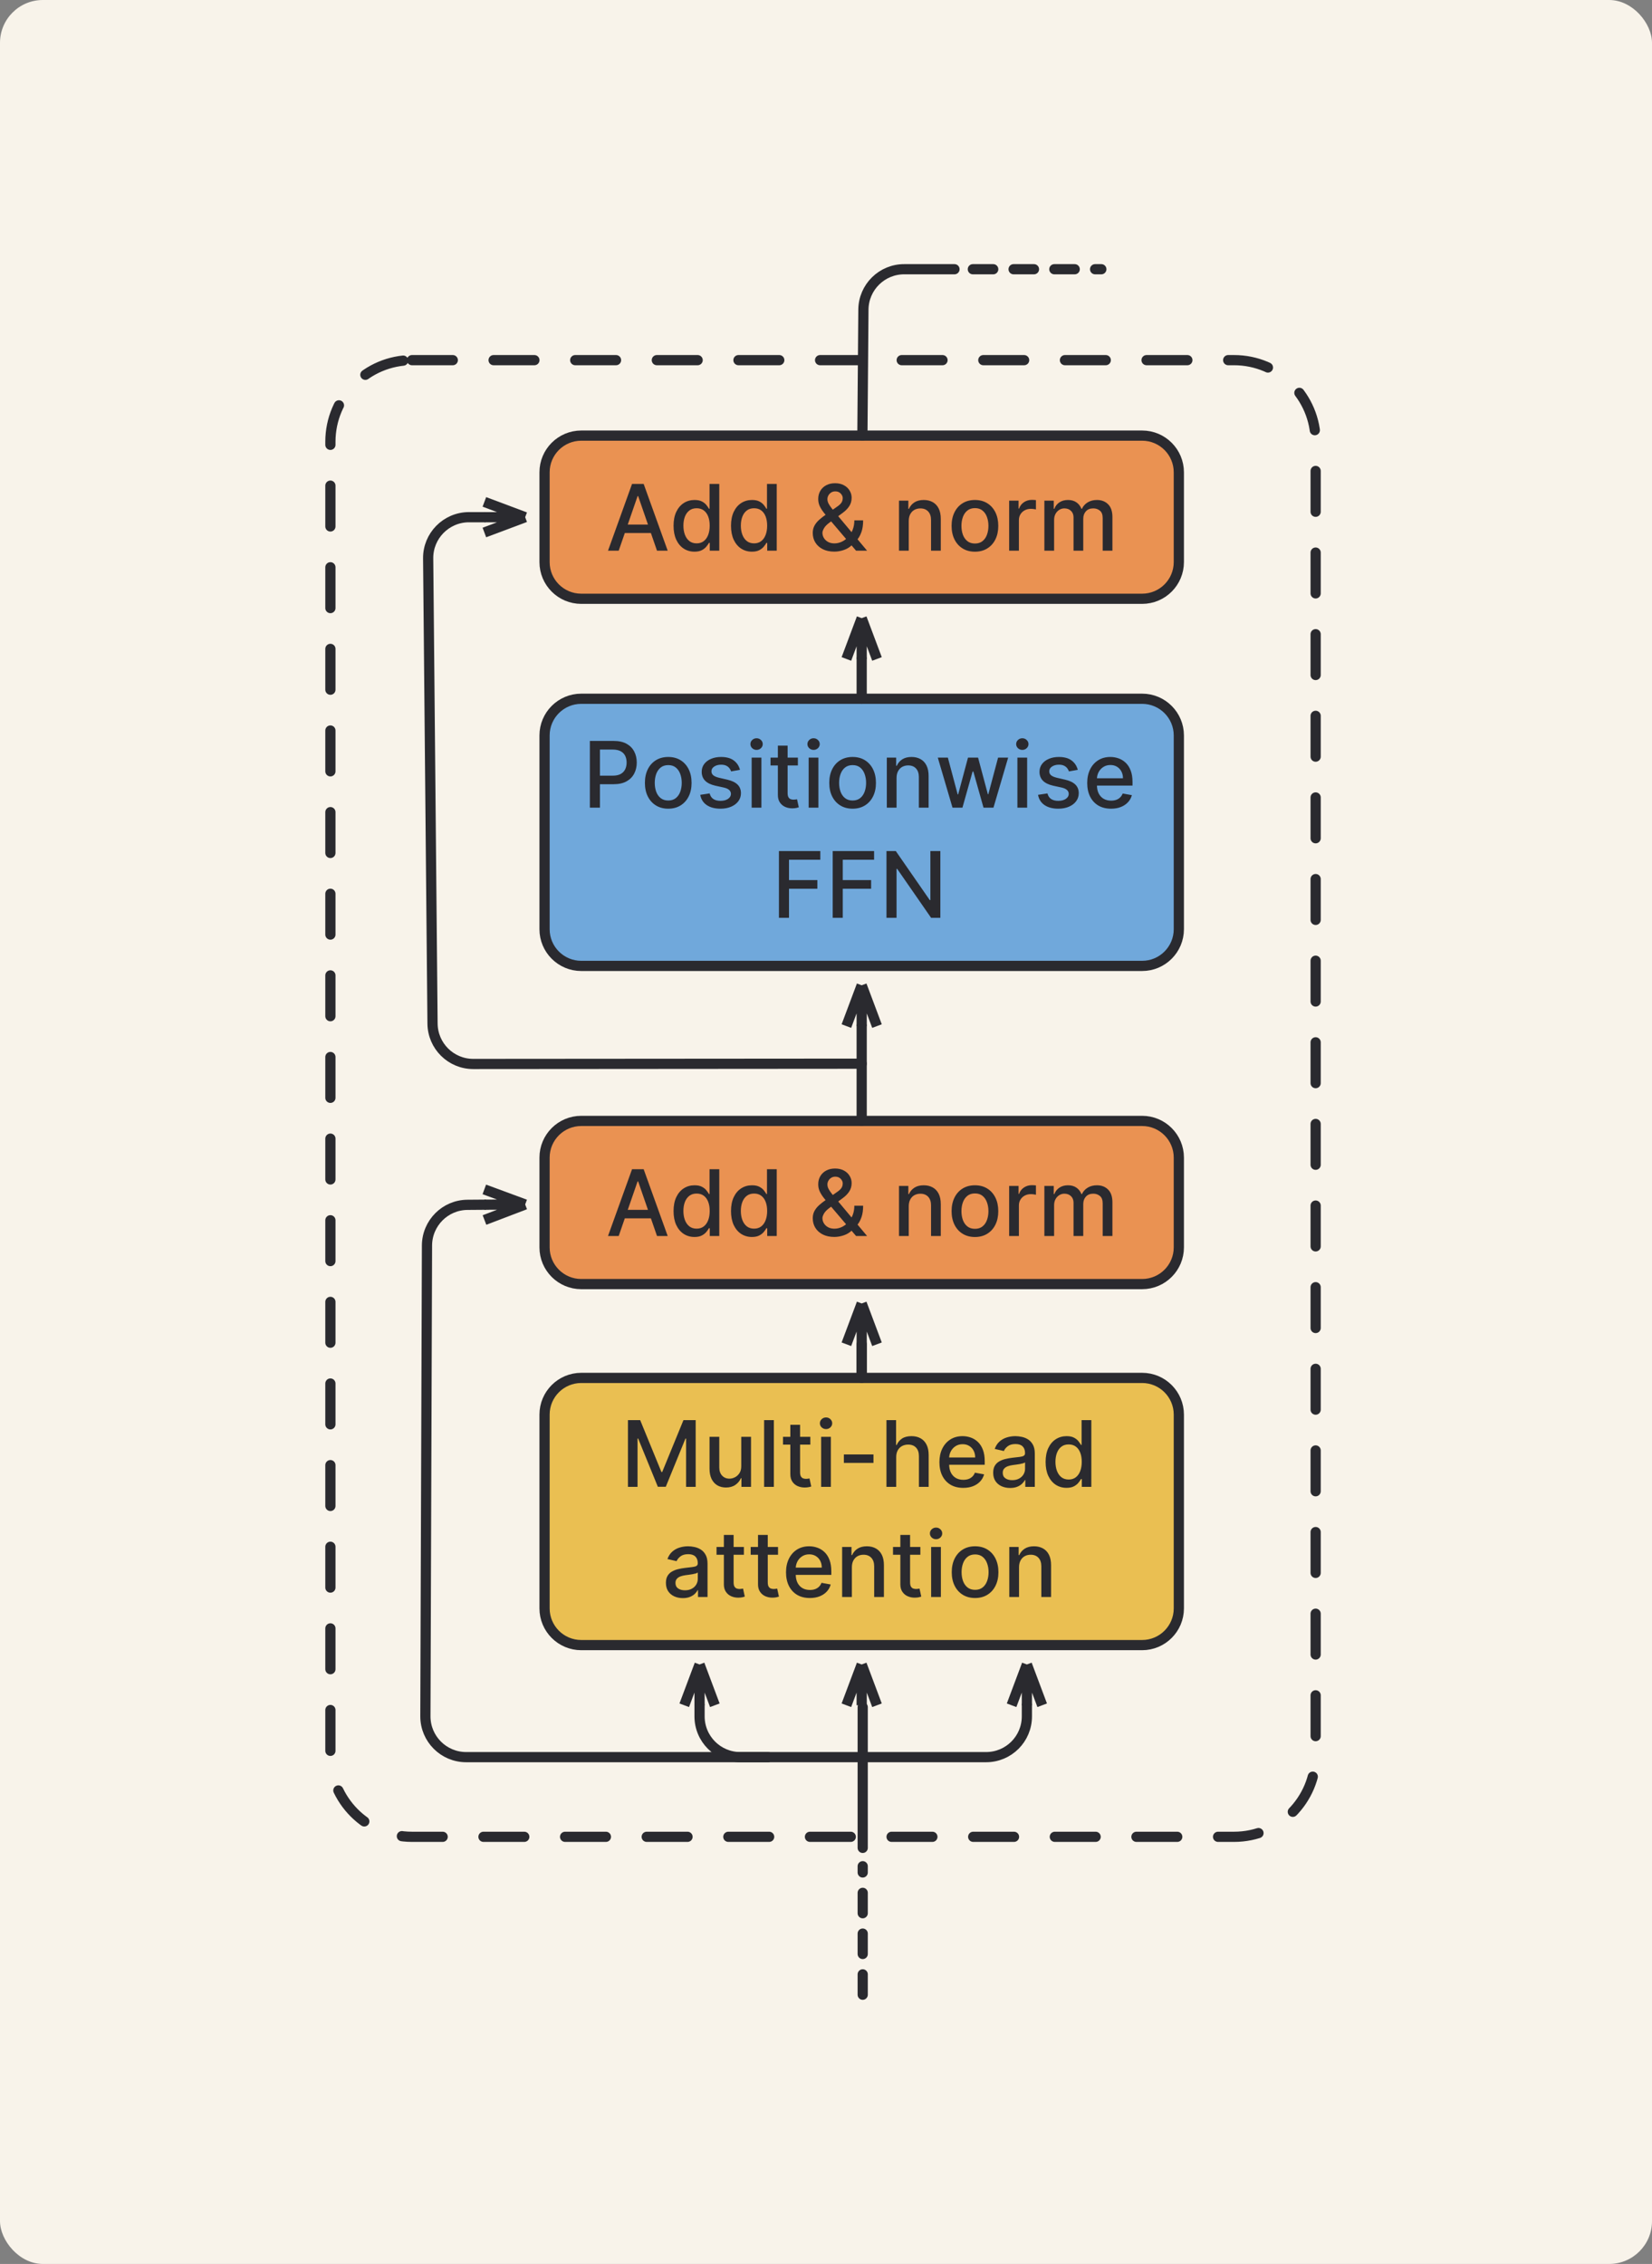 <svg width="270" height="370" viewBox="0 0 270 370" fill="none" xmlns="http://www.w3.org/2000/svg">
<rect x="0" y="0" width="270" height="370" fill="#808080" stroke="none"/>
<rect width="270" height="370" rx="7" fill="#F8F3EA"/>
<path d="M159 44L180 44" stroke="#2A2A2F" stroke-width="1.667" stroke-miterlimit="10" stroke-linecap="round" stroke-linejoin="round" stroke-dasharray="3.33 3.33"/>
<path d="M67.333 58.86H201.693C209.057 58.86 215.026 64.828 215.026 72.193V286.86C215.026 294.224 209.057 300.193 201.693 300.193H67.333C59.969 300.193 54 294.224 54 286.86V72.193C54 64.828 59.969 58.86 67.333 58.86Z" stroke="#2A2A2F" stroke-width="1.667" stroke-miterlimit="10" stroke-linecap="round" stroke-linejoin="round" stroke-dasharray="6.67 6.67"/>
<path d="M89 231.193C89 227.879 91.686 225.193 95 225.193H186.667C189.98 225.193 192.667 227.879 192.667 231.193V262.86C192.667 266.173 189.98 268.86 186.667 268.86H95C91.686 268.86 89 266.173 89 262.86V231.193Z" fill="#EABF52" stroke="#2A2A2F" stroke-width="1.667" stroke-miterlimit="10" stroke-linecap="round" stroke-linejoin="round"/>
<path d="M89 189.193C89 185.879 91.686 183.193 95 183.193H186.667C189.98 183.193 192.667 185.879 192.667 189.193V203.86C192.667 207.173 189.98 209.86 186.667 209.86H95C91.686 209.86 89 207.173 89 203.86V189.193Z" fill="#EA9252" stroke="#2A2A2F" stroke-width="1.667" stroke-miterlimit="10" stroke-linecap="round" stroke-linejoin="round"/>
<path d="M89 120.198C89 116.885 91.686 114.198 95 114.198H186.667C189.98 114.198 192.667 116.885 192.667 120.198V151.86C192.667 155.173 189.98 157.86 186.667 157.86H95C91.686 157.86 89 155.173 89 151.86V120.198Z" fill="#70A8DB" stroke="#2A2A2F" stroke-width="1.667" stroke-miterlimit="10" stroke-linecap="round" stroke-linejoin="round"/>
<path d="M89 77.193C89 73.879 91.686 71.193 95 71.193H186.667C189.98 71.193 192.667 73.879 192.667 77.193V91.86C192.667 95.173 189.98 97.86 186.667 97.86H95C91.686 97.86 89 95.173 89 91.86V77.193Z" fill="#EA9252" stroke="#2A2A2F" stroke-width="1.667" stroke-miterlimit="10" stroke-linecap="round" stroke-linejoin="round"/>
<path d="M141 302L141 279" stroke="#2A2A2F" stroke-width="1.667" stroke-miterlimit="10" stroke-linecap="round" stroke-linejoin="round"/>
<path d="M141 326V305" stroke="#2A2A2F" stroke-width="1.667" stroke-miterlimit="10" stroke-linecap="round" stroke-linejoin="round" stroke-dasharray="3.33 3.33"/>
<path d="M140.833 272.026V278.693M140.833 272.026L138.333 278.693M140.833 272.026L143.333 278.693" stroke="#2A2A2F" stroke-width="1.667" stroke-miterlimit="10" stroke-linejoin="round"/>
<path d="M140.833 225.193V219.693" stroke="#2A2A2F" stroke-width="1.667" stroke-miterlimit="10" stroke-linecap="round" stroke-linejoin="round"/>
<path d="M140.833 213.026V219.693V225.193M140.833 213.026L138.333 219.693M140.833 213.026L143.333 219.693" stroke="#2A2A2F" stroke-width="1.667" stroke-miterlimit="10" stroke-linejoin="round"/>
<path d="M140.833 183.193V167.693" stroke="#2A2A2F" stroke-width="1.667" stroke-miterlimit="10" stroke-linecap="round" stroke-linejoin="round"/>
<path d="M140.833 161.026V167.693M140.833 161.026L138.333 167.693M140.833 161.026L143.333 167.693" stroke="#2A2A2F" stroke-width="1.667" stroke-miterlimit="10" stroke-linejoin="round"/>
<path d="M140.833 114.198V107.693" stroke="#2A2A2F" stroke-width="1.667" stroke-miterlimit="10" stroke-linecap="round" stroke-linejoin="round"/>
<path d="M140.833 101.026V107.693M140.833 101.026L138.333 107.693M140.833 101.026L143.333 107.693" stroke="#2A2A2F" stroke-width="1.667" stroke-miterlimit="10" stroke-linejoin="round"/>
<path d="M125.542 287.172H76.192C72.51 287.172 69.526 284.193 69.526 280.506C69.526 280.5 69.526 280.495 69.526 280.479L69.786 203.547C69.802 199.891 72.76 196.922 76.416 196.907L79.166 196.886" stroke="#2A2A2F" stroke-width="1.667" stroke-miterlimit="10" stroke-linecap="round" stroke-linejoin="round"/>
<path d="M85.833 196.849L79.167 196.886M85.833 196.849L79.156 194.386M85.833 196.849L79.182 199.386" stroke="#2A2A2F" stroke-width="1.667" stroke-miterlimit="10" stroke-linejoin="round"/>
<path d="M140.833 173.839L77.359 173.886C73.698 173.891 70.724 170.943 70.692 167.282L69.979 91.255C69.942 87.579 72.906 84.563 76.583 84.526C76.604 84.526 76.625 84.526 76.645 84.526H79.166" stroke="#2A2A2F" stroke-width="1.667" stroke-miterlimit="10" stroke-linecap="round" stroke-linejoin="round"/>
<path d="M85.833 84.526H79.166M85.833 84.526L79.166 82.026M85.833 84.526L79.166 87.026" stroke="#2A2A2F" stroke-width="1.667" stroke-miterlimit="10" stroke-linejoin="round"/>
<path d="M140.948 71.193L141.114 50.615C141.14 46.932 144.146 43.969 147.833 44M147.833 44C147.833 44 147.833 44 147.838 44M147.833 44H156" stroke="#2A2A2F" stroke-width="1.667" stroke-miterlimit="10" stroke-linecap="round" stroke-linejoin="round"/>
<path d="M141.167 287.172H161.167C164.854 287.172 167.833 284.193 167.833 280.505V278.693" stroke="#2A2A2F" stroke-width="1.667" stroke-miterlimit="10" stroke-linecap="round" stroke-linejoin="round"/>
<path d="M167.833 272.026V278.693M167.833 272.026L165.333 278.693M167.833 272.026L170.333 278.693" stroke="#2A2A2F" stroke-width="1.667" stroke-miterlimit="10" stroke-linejoin="round"/>
<path d="M141.166 287.172H121C117.317 287.172 114.333 284.193 114.333 280.505V278.693" stroke="#2A2A2F" stroke-width="1.667" stroke-miterlimit="10" stroke-linecap="round" stroke-linejoin="round"/>
<path d="M114.333 272.026V278.693M114.333 272.026L111.833 278.693M114.333 272.026L116.833 278.693" stroke="#2A2A2F" stroke-width="1.667" stroke-miterlimit="10" stroke-linejoin="round"/>
<path d="M96.406 132V121.091H100.294C101.143 121.091 101.846 121.245 102.403 121.554C102.961 121.863 103.378 122.286 103.655 122.822C103.932 123.355 104.071 123.955 104.071 124.623C104.071 125.294 103.93 125.897 103.65 126.434C103.373 126.966 102.954 127.389 102.393 127.701C101.835 128.01 101.134 128.165 100.289 128.165H97.615V126.769H100.14C100.676 126.769 101.111 126.677 101.445 126.492C101.778 126.304 102.023 126.048 102.18 125.725C102.336 125.402 102.414 125.034 102.414 124.623C102.414 124.211 102.336 123.845 102.18 123.525C102.023 123.206 101.777 122.955 101.439 122.774C101.105 122.593 100.665 122.502 100.118 122.502H98.052V132H96.406ZM109.216 132.165C108.449 132.165 107.78 131.989 107.208 131.638C106.636 131.286 106.192 130.794 105.876 130.162C105.56 129.53 105.402 128.792 105.402 127.946C105.402 127.098 105.56 126.355 105.876 125.72C106.192 125.084 106.636 124.591 107.208 124.239C107.78 123.887 108.449 123.712 109.216 123.712C109.983 123.712 110.653 123.887 111.224 124.239C111.796 124.591 112.24 125.084 112.556 125.72C112.872 126.355 113.03 127.098 113.03 127.946C113.03 128.792 112.872 129.53 112.556 130.162C112.24 130.794 111.796 131.286 111.224 131.638C110.653 131.989 109.983 132.165 109.216 132.165ZM109.222 130.828C109.719 130.828 110.131 130.697 110.457 130.434C110.784 130.171 111.026 129.821 111.182 129.385C111.342 128.948 111.422 128.467 111.422 127.941C111.422 127.419 111.342 126.94 111.182 126.503C111.026 126.062 110.784 125.709 110.457 125.443C110.131 125.176 109.719 125.043 109.222 125.043C108.721 125.043 108.305 125.176 107.975 125.443C107.648 125.709 107.405 126.062 107.245 126.503C107.089 126.94 107.011 127.419 107.011 127.941C107.011 128.467 107.089 128.948 107.245 129.385C107.405 129.821 107.648 130.171 107.975 130.434C108.305 130.697 108.721 130.828 109.222 130.828ZM120.939 125.816L119.495 126.071C119.435 125.887 119.339 125.711 119.208 125.544C119.08 125.377 118.906 125.24 118.686 125.134C118.466 125.027 118.19 124.974 117.86 124.974C117.409 124.974 117.033 125.075 116.731 125.278C116.429 125.477 116.278 125.734 116.278 126.05C116.278 126.324 116.379 126.544 116.582 126.711C116.784 126.877 117.111 127.014 117.562 127.121L118.862 127.419C119.614 127.593 120.176 127.861 120.545 128.223C120.914 128.586 121.099 129.056 121.099 129.635C121.099 130.125 120.957 130.562 120.673 130.945C120.392 131.325 120 131.624 119.495 131.84C118.995 132.057 118.414 132.165 117.754 132.165C116.837 132.165 116.09 131.97 115.511 131.579C114.932 131.185 114.577 130.626 114.446 129.901L115.985 129.667C116.081 130.068 116.278 130.372 116.576 130.578C116.875 130.78 117.264 130.881 117.743 130.881C118.265 130.881 118.682 130.773 118.995 130.556C119.307 130.336 119.464 130.068 119.464 129.752C119.464 129.496 119.368 129.282 119.176 129.108C118.988 128.934 118.698 128.802 118.308 128.713L116.923 128.41C116.159 128.236 115.595 127.959 115.229 127.579C114.867 127.199 114.685 126.718 114.685 126.135C114.685 125.652 114.82 125.23 115.09 124.868C115.36 124.505 115.733 124.223 116.209 124.021C116.685 123.815 117.23 123.712 117.844 123.712C118.728 123.712 119.424 123.903 119.932 124.287C120.44 124.667 120.776 125.176 120.939 125.816ZM122.85 132V123.818H124.443V132H122.85ZM123.654 122.556C123.377 122.556 123.139 122.463 122.941 122.279C122.745 122.091 122.648 121.867 122.648 121.608C122.648 121.345 122.745 121.121 122.941 120.936C123.139 120.748 123.377 120.654 123.654 120.654C123.931 120.654 124.167 120.748 124.363 120.936C124.562 121.121 124.661 121.345 124.661 121.608C124.661 121.867 124.562 122.091 124.363 122.279C124.167 122.463 123.931 122.556 123.654 122.556ZM130.405 123.818V125.097H125.935V123.818H130.405ZM127.134 121.858H128.727V129.598C128.727 129.907 128.773 130.139 128.865 130.295C128.957 130.448 129.076 130.553 129.222 130.61C129.371 130.663 129.533 130.69 129.707 130.69C129.835 130.69 129.946 130.681 130.042 130.663C130.138 130.645 130.213 130.631 130.266 130.62L130.554 131.936C130.461 131.972 130.33 132.007 130.16 132.043C129.989 132.082 129.776 132.103 129.52 132.107C129.101 132.114 128.711 132.039 128.348 131.883C127.986 131.727 127.693 131.485 127.47 131.158C127.246 130.832 127.134 130.422 127.134 129.928V121.858ZM132.166 132V123.818H133.759V132H132.166ZM132.971 122.556C132.694 122.556 132.456 122.463 132.257 122.279C132.062 122.091 131.964 121.867 131.964 121.608C131.964 121.345 132.062 121.121 132.257 120.936C132.456 120.748 132.694 120.654 132.971 120.654C133.248 120.654 133.484 120.748 133.679 120.936C133.878 121.121 133.977 121.345 133.977 121.608C133.977 121.867 133.878 122.091 133.679 122.279C133.484 122.463 133.248 122.556 132.971 122.556ZM139.348 132.165C138.581 132.165 137.912 131.989 137.34 131.638C136.768 131.286 136.324 130.794 136.008 130.162C135.692 129.53 135.534 128.792 135.534 127.946C135.534 127.098 135.692 126.355 136.008 125.72C136.324 125.084 136.768 124.591 137.34 124.239C137.912 123.887 138.581 123.712 139.348 123.712C140.115 123.712 140.785 123.887 141.356 124.239C141.928 124.591 142.372 125.084 142.688 125.72C143.004 126.355 143.162 127.098 143.162 127.946C143.162 128.792 143.004 129.53 142.688 130.162C142.372 130.794 141.928 131.286 141.356 131.638C140.785 131.989 140.115 132.165 139.348 132.165ZM139.353 130.828C139.851 130.828 140.263 130.697 140.589 130.434C140.916 130.171 141.157 129.821 141.314 129.385C141.473 128.948 141.553 128.467 141.553 127.941C141.553 127.419 141.473 126.94 141.314 126.503C141.157 126.062 140.916 125.709 140.589 125.443C140.263 125.176 139.851 125.043 139.353 125.043C138.853 125.043 138.437 125.176 138.107 125.443C137.78 125.709 137.537 126.062 137.377 126.503C137.221 126.94 137.143 127.419 137.143 127.941C137.143 128.467 137.221 128.948 137.377 129.385C137.537 129.821 137.78 130.171 138.107 130.434C138.437 130.697 138.853 130.828 139.353 130.828ZM146.532 127.142V132H144.94V123.818H146.469V125.15H146.57C146.758 124.717 147.053 124.369 147.454 124.106C147.859 123.843 148.368 123.712 148.983 123.712C149.54 123.712 150.029 123.829 150.448 124.063C150.867 124.294 151.192 124.638 151.422 125.097C151.653 125.555 151.769 126.121 151.769 126.796V132H150.176V126.988C150.176 126.395 150.021 125.931 149.713 125.597C149.404 125.26 148.979 125.091 148.439 125.091C148.07 125.091 147.742 125.171 147.454 125.331C147.17 125.491 146.944 125.725 146.778 126.034C146.614 126.339 146.532 126.709 146.532 127.142ZM155.678 132L153.271 123.818H154.917L156.52 129.827H156.6L158.209 123.818H159.855L161.453 129.8H161.532L163.125 123.818H164.771L162.369 132H160.744L159.082 126.093H158.96L157.298 132H155.678ZM166.283 132V123.818H167.875V132H166.283ZM167.087 122.556C166.81 122.556 166.572 122.463 166.373 122.279C166.178 122.091 166.08 121.867 166.08 121.608C166.08 121.345 166.178 121.121 166.373 120.936C166.572 120.748 166.81 120.654 167.087 120.654C167.364 120.654 167.6 120.748 167.795 120.936C167.994 121.121 168.094 121.345 168.094 121.608C168.094 121.867 167.994 122.091 167.795 122.279C167.6 122.463 167.364 122.556 167.087 122.556ZM176.149 125.816L174.705 126.071C174.645 125.887 174.549 125.711 174.418 125.544C174.29 125.377 174.116 125.24 173.896 125.134C173.676 125.027 173.4 124.974 173.07 124.974C172.619 124.974 172.243 125.075 171.941 125.278C171.639 125.477 171.488 125.734 171.488 126.05C171.488 126.324 171.589 126.544 171.792 126.711C171.994 126.877 172.321 127.014 172.772 127.121L174.072 127.419C174.824 127.593 175.385 127.861 175.755 128.223C176.124 128.586 176.309 129.056 176.309 129.635C176.309 130.125 176.167 130.562 175.883 130.945C175.602 131.325 175.21 131.624 174.705 131.84C174.205 132.057 173.624 132.165 172.964 132.165C172.047 132.165 171.3 131.97 170.721 131.579C170.142 131.185 169.787 130.626 169.656 129.901L171.195 129.667C171.291 130.068 171.488 130.372 171.786 130.578C172.085 130.78 172.474 130.881 172.953 130.881C173.475 130.881 173.892 130.773 174.205 130.556C174.517 130.336 174.673 130.068 174.673 129.752C174.673 129.496 174.578 129.282 174.386 129.108C174.198 128.934 173.908 128.802 173.518 128.713L172.133 128.41C171.369 128.236 170.805 127.959 170.439 127.579C170.077 127.199 169.895 126.718 169.895 126.135C169.895 125.652 170.03 125.23 170.3 124.868C170.57 124.505 170.943 124.223 171.419 124.021C171.895 123.815 172.44 123.712 173.054 123.712C173.938 123.712 174.634 123.903 175.142 124.287C175.65 124.667 175.986 125.176 176.149 125.816ZM181.586 132.165C180.78 132.165 180.086 131.993 179.503 131.648C178.925 131.3 178.477 130.812 178.161 130.184C177.849 129.551 177.692 128.811 177.692 127.962C177.692 127.124 177.849 126.386 178.161 125.746C178.477 125.107 178.918 124.608 179.482 124.25C180.05 123.891 180.714 123.712 181.474 123.712C181.936 123.712 182.383 123.788 182.817 123.941C183.25 124.093 183.639 124.333 183.983 124.66C184.328 124.987 184.599 125.411 184.798 125.933C184.997 126.451 185.097 127.082 185.097 127.824V128.388H178.593V127.195H183.536C183.536 126.776 183.451 126.405 183.28 126.082C183.11 125.755 182.87 125.498 182.561 125.31C182.256 125.121 181.897 125.027 181.485 125.027C181.038 125.027 180.647 125.137 180.313 125.358C179.983 125.574 179.727 125.858 179.546 126.21C179.369 126.558 179.28 126.936 179.28 127.344V128.277C179.28 128.824 179.376 129.289 179.567 129.672C179.763 130.056 180.034 130.349 180.382 130.551C180.73 130.75 181.137 130.849 181.602 130.849C181.904 130.849 182.179 130.807 182.428 130.722C182.676 130.633 182.891 130.501 183.072 130.327C183.253 130.153 183.392 129.939 183.488 129.683L184.995 129.955C184.875 130.398 184.658 130.787 184.345 131.121C184.036 131.451 183.648 131.709 183.179 131.893C182.714 132.075 182.183 132.165 181.586 132.165ZM127.306 150V139.091H134.071V140.508H128.952V143.832H133.587V145.243H128.952V150H127.306ZM136.095 150V139.091H142.86V140.508H137.741V143.832H142.376V145.243H137.741V150H136.095ZM153.69 139.091V150H152.177L146.632 141.999H146.53V150H144.885V139.091H146.408L151.958 147.102H152.06V139.091H153.69Z" fill="#2A2A2F"/>
<path d="M102.631 232.091H104.629L108.102 240.571H108.229L111.703 232.091H113.7V243H112.134V235.106H112.033L108.815 242.984H107.516L104.298 235.1H104.197V243H102.631V232.091ZM121.148 239.607V234.818H122.746V243H121.18V241.583H121.095C120.907 242.02 120.605 242.384 120.189 242.675C119.777 242.963 119.264 243.107 118.65 243.107C118.124 243.107 117.659 242.991 117.254 242.76C116.853 242.526 116.537 242.18 116.306 241.722C116.079 241.263 115.965 240.697 115.965 240.022V234.818H117.558V239.831C117.558 240.388 117.712 240.832 118.021 241.162C118.33 241.493 118.732 241.658 119.225 241.658C119.523 241.658 119.82 241.583 120.115 241.434C120.413 241.285 120.66 241.059 120.855 240.757C121.054 240.456 121.152 240.072 121.148 239.607ZM126.479 232.091V243H124.886V232.091H126.479ZM132.441 234.818V236.097H127.972V234.818H132.441ZM129.17 232.858H130.763V240.598C130.763 240.907 130.809 241.139 130.901 241.295C130.994 241.448 131.113 241.553 131.258 241.61C131.407 241.663 131.569 241.69 131.743 241.69C131.871 241.69 131.983 241.681 132.078 241.663C132.174 241.645 132.249 241.631 132.302 241.62L132.59 242.936C132.498 242.972 132.366 243.007 132.196 243.043C132.025 243.082 131.812 243.103 131.556 243.107C131.137 243.114 130.747 243.039 130.385 242.883C130.022 242.727 129.729 242.485 129.506 242.158C129.282 241.832 129.17 241.422 129.17 240.928V232.858ZM134.203 243V234.818H135.795V243H134.203ZM135.007 233.556C134.73 233.556 134.492 233.463 134.293 233.279C134.098 233.091 134 232.867 134 232.608C134 232.345 134.098 232.121 134.293 231.936C134.492 231.748 134.73 231.654 135.007 231.654C135.284 231.654 135.52 231.748 135.715 231.936C135.914 232.121 136.014 232.345 136.014 232.608C136.014 232.867 135.914 233.091 135.715 233.279C135.52 233.463 135.284 233.556 135.007 233.556ZM142.759 237.7V239.08H137.922V237.7H142.759ZM146.474 238.142V243H144.881V232.091H146.453V236.15H146.554C146.746 235.71 147.039 235.36 147.433 235.1C147.827 234.841 148.342 234.712 148.977 234.712C149.539 234.712 150.029 234.827 150.448 235.058C150.87 235.289 151.197 235.633 151.428 236.091C151.662 236.546 151.779 237.114 151.779 237.796V243H150.187V237.988C150.187 237.387 150.032 236.922 149.723 236.592C149.414 236.258 148.985 236.091 148.434 236.091C148.058 236.091 147.72 236.171 147.422 236.331C147.127 236.491 146.895 236.725 146.724 237.034C146.557 237.339 146.474 237.709 146.474 238.142ZM157.431 243.165C156.625 243.165 155.931 242.993 155.348 242.648C154.769 242.3 154.322 241.812 154.006 241.184C153.693 240.551 153.537 239.811 153.537 238.962C153.537 238.124 153.693 237.386 154.006 236.746C154.322 236.107 154.762 235.608 155.327 235.25C155.895 234.891 156.559 234.712 157.319 234.712C157.781 234.712 158.228 234.788 158.661 234.941C159.095 235.093 159.483 235.333 159.828 235.66C160.172 235.987 160.444 236.411 160.643 236.933C160.842 237.451 160.941 238.082 160.941 238.824V239.388H154.437V238.195H159.381C159.381 237.776 159.295 237.405 159.125 237.082C158.954 236.755 158.715 236.498 158.406 236.31C158.1 236.121 157.742 236.027 157.33 236.027C156.882 236.027 156.492 236.137 156.158 236.358C155.828 236.574 155.572 236.858 155.391 237.21C155.213 237.558 155.124 237.936 155.124 238.344V239.277C155.124 239.824 155.22 240.289 155.412 240.672C155.607 241.056 155.879 241.349 156.227 241.551C156.575 241.75 156.982 241.849 157.447 241.849C157.749 241.849 158.024 241.807 158.273 241.722C158.521 241.633 158.736 241.501 158.917 241.327C159.098 241.153 159.237 240.939 159.333 240.683L160.84 240.955C160.719 241.398 160.503 241.787 160.19 242.121C159.881 242.451 159.492 242.709 159.024 242.893C158.558 243.075 158.028 243.165 157.431 243.165ZM165.089 243.181C164.571 243.181 164.102 243.085 163.683 242.893C163.264 242.698 162.932 242.416 162.687 242.047C162.446 241.677 162.325 241.224 162.325 240.688C162.325 240.227 162.414 239.847 162.591 239.548C162.769 239.25 163.008 239.014 163.31 238.84C163.612 238.666 163.949 238.534 164.322 238.446C164.695 238.357 165.075 238.289 165.462 238.243C165.952 238.186 166.35 238.14 166.655 238.105C166.961 238.066 167.183 238.004 167.321 237.918C167.46 237.833 167.529 237.695 167.529 237.503V237.466C167.529 237 167.398 236.64 167.135 236.384C166.876 236.129 166.489 236.001 165.974 236.001C165.437 236.001 165.015 236.12 164.706 236.358C164.4 236.592 164.189 236.853 164.072 237.141L162.575 236.8C162.753 236.303 163.012 235.901 163.353 235.596C163.697 235.287 164.093 235.063 164.541 234.925C164.988 234.783 165.459 234.712 165.952 234.712C166.279 234.712 166.625 234.751 166.991 234.829C167.36 234.903 167.705 235.042 168.024 235.244C168.348 235.447 168.612 235.736 168.818 236.113C169.024 236.485 169.127 236.97 169.127 237.567V243H167.572V241.881H167.508C167.405 242.087 167.25 242.29 167.044 242.489C166.838 242.687 166.574 242.853 166.251 242.984C165.927 243.115 165.54 243.181 165.089 243.181ZM165.436 241.903C165.876 241.903 166.252 241.816 166.565 241.642C166.881 241.468 167.121 241.24 167.284 240.96C167.451 240.676 167.534 240.372 167.534 240.049V238.994C167.478 239.051 167.367 239.104 167.204 239.154C167.044 239.2 166.861 239.241 166.655 239.277C166.449 239.309 166.249 239.339 166.054 239.367C165.858 239.392 165.695 239.413 165.563 239.431C165.255 239.47 164.972 239.536 164.717 239.628C164.464 239.721 164.262 239.854 164.109 240.028C163.96 240.198 163.886 240.425 163.886 240.71C163.886 241.104 164.031 241.402 164.322 241.604C164.614 241.803 164.985 241.903 165.436 241.903ZM174.311 243.16C173.651 243.16 173.061 242.991 172.543 242.654C172.028 242.313 171.623 241.828 171.328 241.2C171.037 240.567 170.892 239.809 170.892 238.925C170.892 238.041 171.039 237.284 171.334 236.656C171.632 236.027 172.04 235.546 172.559 235.212C173.077 234.879 173.665 234.712 174.322 234.712C174.83 234.712 175.238 234.797 175.547 234.967C175.86 235.134 176.101 235.33 176.271 235.553C176.445 235.777 176.58 235.974 176.676 236.145H176.772V232.091H178.365V243H176.809V241.727H176.676C176.58 241.901 176.442 242.1 176.261 242.324C176.083 242.547 175.838 242.743 175.526 242.909C175.213 243.076 174.808 243.16 174.311 243.16ZM174.663 241.801C175.121 241.801 175.508 241.681 175.824 241.439C176.144 241.194 176.385 240.855 176.548 240.422C176.715 239.989 176.799 239.484 176.799 238.909C176.799 238.341 176.717 237.844 176.554 237.418C176.39 236.991 176.151 236.659 175.835 236.422C175.519 236.184 175.128 236.065 174.663 236.065C174.183 236.065 173.784 236.189 173.464 236.438C173.145 236.686 172.903 237.025 172.74 237.455C172.58 237.885 172.5 238.369 172.5 238.909C172.5 239.456 172.582 239.948 172.745 240.385C172.909 240.821 173.15 241.168 173.47 241.423C173.793 241.675 174.191 241.801 174.663 241.801ZM111.601 261.181C111.082 261.181 110.613 261.085 110.194 260.893C109.775 260.698 109.443 260.416 109.198 260.047C108.957 259.677 108.836 259.224 108.836 258.688C108.836 258.227 108.925 257.847 109.102 257.548C109.28 257.25 109.52 257.014 109.822 256.84C110.123 256.666 110.461 256.534 110.834 256.446C111.206 256.357 111.586 256.289 111.973 256.243C112.464 256.186 112.861 256.14 113.167 256.105C113.472 256.066 113.694 256.004 113.833 255.918C113.971 255.833 114.04 255.695 114.04 255.503V255.466C114.04 255 113.909 254.64 113.646 254.384C113.387 254.129 113 254.001 112.485 254.001C111.949 254.001 111.526 254.12 111.217 254.358C110.912 254.592 110.7 254.853 110.583 255.141L109.086 254.8C109.264 254.303 109.523 253.901 109.864 253.596C110.209 253.287 110.605 253.063 111.052 252.925C111.499 252.783 111.97 252.712 112.464 252.712C112.79 252.712 113.136 252.751 113.502 252.829C113.872 252.903 114.216 253.042 114.536 253.244C114.859 253.447 115.123 253.736 115.329 254.113C115.535 254.485 115.638 254.97 115.638 255.567V261H114.083V259.881H114.019C113.916 260.087 113.761 260.29 113.556 260.489C113.35 260.687 113.085 260.853 112.762 260.984C112.439 261.115 112.052 261.181 111.601 261.181ZM111.947 259.903C112.387 259.903 112.764 259.816 113.076 259.642C113.392 259.468 113.632 259.24 113.795 258.96C113.962 258.676 114.046 258.372 114.046 258.049V256.994C113.989 257.051 113.879 257.104 113.715 257.154C113.556 257.2 113.373 257.241 113.167 257.277C112.961 257.309 112.76 257.339 112.565 257.367C112.369 257.392 112.206 257.413 112.075 257.431C111.766 257.47 111.483 257.536 111.228 257.628C110.976 257.721 110.773 257.854 110.621 258.028C110.471 258.198 110.397 258.425 110.397 258.71C110.397 259.104 110.542 259.402 110.834 259.604C111.125 259.803 111.496 259.903 111.947 259.903ZM121.579 252.818V254.097H117.11V252.818H121.579ZM118.308 250.858H119.901V258.598C119.901 258.907 119.947 259.139 120.039 259.295C120.132 259.448 120.251 259.553 120.396 259.61C120.545 259.663 120.707 259.69 120.881 259.69C121.009 259.69 121.121 259.681 121.217 259.663C121.313 259.645 121.387 259.631 121.44 259.62L121.728 260.936C121.636 260.972 121.504 261.007 121.334 261.043C121.163 261.082 120.95 261.103 120.695 261.107C120.276 261.114 119.885 261.039 119.523 260.883C119.161 260.727 118.868 260.485 118.644 260.158C118.42 259.832 118.308 259.422 118.308 258.928V250.858ZM127.16 252.818V254.097H122.691V252.818H127.16ZM123.889 250.858H125.482V258.598C125.482 258.907 125.528 259.139 125.621 259.295C125.713 259.448 125.832 259.553 125.977 259.61C126.127 259.663 126.288 259.69 126.462 259.69C126.59 259.69 126.702 259.681 126.798 259.663C126.894 259.645 126.968 259.631 127.021 259.62L127.309 260.936C127.217 260.972 127.085 261.007 126.915 261.043C126.744 261.082 126.531 261.103 126.276 261.107C125.857 261.114 125.466 261.039 125.104 260.883C124.742 260.727 124.449 260.485 124.225 260.158C124.001 259.832 123.889 259.422 123.889 258.928V250.858ZM132.36 261.165C131.554 261.165 130.86 260.993 130.277 260.648C129.699 260.3 129.251 259.812 128.935 259.184C128.623 258.551 128.466 257.811 128.466 256.962C128.466 256.124 128.623 255.386 128.935 254.746C129.251 254.107 129.691 253.608 130.256 253.25C130.824 252.891 131.488 252.712 132.248 252.712C132.71 252.712 133.157 252.788 133.591 252.941C134.024 253.093 134.413 253.333 134.757 253.66C135.102 253.987 135.373 254.411 135.572 254.933C135.771 255.451 135.87 256.082 135.87 256.824V257.388H129.367V256.195H134.31C134.31 255.776 134.224 255.405 134.054 255.082C133.884 254.755 133.644 254.498 133.335 254.31C133.03 254.121 132.671 254.027 132.259 254.027C131.811 254.027 131.421 254.137 131.087 254.358C130.757 254.574 130.501 254.858 130.32 255.21C130.142 255.558 130.054 255.936 130.054 256.344V257.277C130.054 257.824 130.15 258.289 130.341 258.672C130.537 259.056 130.808 259.349 131.156 259.551C131.504 259.75 131.911 259.849 132.376 259.849C132.678 259.849 132.953 259.807 133.202 259.722C133.45 259.633 133.665 259.501 133.846 259.327C134.027 259.153 134.166 258.939 134.262 258.683L135.769 258.955C135.648 259.398 135.432 259.787 135.119 260.121C134.81 260.451 134.422 260.709 133.953 260.893C133.488 261.075 132.957 261.165 132.36 261.165ZM139.23 256.142V261H137.638V252.818H139.166V254.15H139.268C139.456 253.717 139.75 253.369 140.152 253.106C140.557 252.843 141.066 252.712 141.681 252.712C142.238 252.712 142.726 252.829 143.145 253.063C143.564 253.294 143.889 253.638 144.12 254.097C144.351 254.555 144.466 255.121 144.466 255.796V261H142.874V255.988C142.874 255.395 142.719 254.931 142.41 254.597C142.101 254.26 141.677 254.091 141.137 254.091C140.768 254.091 140.439 254.171 140.152 254.331C139.868 254.491 139.642 254.725 139.475 255.034C139.312 255.339 139.23 255.709 139.23 256.142ZM150.422 252.818V254.097H145.953V252.818H150.422ZM147.151 250.858H148.744V258.598C148.744 258.907 148.79 259.139 148.882 259.295C148.975 259.448 149.094 259.553 149.239 259.61C149.388 259.663 149.55 259.69 149.724 259.69C149.852 259.69 149.964 259.681 150.059 259.663C150.155 259.645 150.23 259.631 150.283 259.62L150.571 260.936C150.478 260.972 150.347 261.007 150.177 261.043C150.006 261.082 149.793 261.103 149.537 261.107C149.118 261.114 148.728 261.039 148.366 260.883C148.003 260.727 147.71 260.485 147.487 260.158C147.263 259.832 147.151 259.422 147.151 258.928V250.858ZM152.183 261V252.818H153.776V261H152.183ZM152.988 251.556C152.711 251.556 152.473 251.463 152.274 251.279C152.079 251.091 151.981 250.867 151.981 250.608C151.981 250.345 152.079 250.121 152.274 249.936C152.473 249.748 152.711 249.654 152.988 249.654C153.265 249.654 153.501 249.748 153.696 249.936C153.895 250.121 153.995 250.345 153.995 250.608C153.995 250.867 153.895 251.091 153.696 251.279C153.501 251.463 153.265 251.556 152.988 251.556ZM159.365 261.165C158.598 261.165 157.929 260.989 157.357 260.638C156.785 260.286 156.341 259.794 156.025 259.162C155.709 258.53 155.551 257.792 155.551 256.946C155.551 256.098 155.709 255.355 156.025 254.72C156.341 254.084 156.785 253.591 157.357 253.239C157.929 252.887 158.598 252.712 159.365 252.712C160.132 252.712 160.802 252.887 161.373 253.239C161.945 253.591 162.389 254.084 162.705 254.72C163.021 255.355 163.179 256.098 163.179 256.946C163.179 257.792 163.021 258.53 162.705 259.162C162.389 259.794 161.945 260.286 161.373 260.638C160.802 260.989 160.132 261.165 159.365 261.165ZM159.371 259.828C159.868 259.828 160.28 259.697 160.606 259.434C160.933 259.171 161.174 258.821 161.331 258.385C161.491 257.948 161.57 257.467 161.57 256.941C161.57 256.419 161.491 255.94 161.331 255.503C161.174 255.062 160.933 254.709 160.606 254.443C160.28 254.176 159.868 254.043 159.371 254.043C158.87 254.043 158.454 254.176 158.124 254.443C157.797 254.709 157.554 255.062 157.394 255.503C157.238 255.94 157.16 256.419 157.16 256.941C157.16 257.467 157.238 257.948 157.394 258.385C157.554 258.821 157.797 259.171 158.124 259.434C158.454 259.697 158.87 259.828 159.371 259.828ZM166.55 256.142V261H164.957V252.818H166.486V254.15H166.587C166.775 253.717 167.07 253.369 167.471 253.106C167.876 252.843 168.386 252.712 169 252.712C169.557 252.712 170.046 252.829 170.465 253.063C170.884 253.294 171.209 253.638 171.439 254.097C171.67 254.555 171.786 255.121 171.786 255.796V261H170.193V255.988C170.193 255.395 170.039 254.931 169.73 254.597C169.421 254.26 168.996 254.091 168.457 254.091C168.087 254.091 167.759 254.171 167.471 254.331C167.187 254.491 166.962 254.725 166.795 255.034C166.631 255.339 166.55 255.709 166.55 256.142Z" fill="#2A2A2F"/>
<path d="M101.12 202H99.373L103.299 191.091H105.2L109.126 202H107.379L104.295 193.072H104.21L101.12 202ZM101.413 197.728H107.081V199.113H101.413V197.728ZM113.505 202.16C112.844 202.16 112.255 201.991 111.736 201.654C111.221 201.313 110.816 200.828 110.522 200.2C110.23 199.567 110.085 198.809 110.085 197.925C110.085 197.041 110.232 196.284 110.527 195.656C110.825 195.027 111.234 194.546 111.752 194.212C112.271 193.879 112.858 193.712 113.515 193.712C114.023 193.712 114.431 193.797 114.74 193.967C115.053 194.134 115.294 194.33 115.465 194.553C115.639 194.777 115.774 194.974 115.87 195.145H115.966V191.091H117.558V202H116.003V200.727H115.87C115.774 200.901 115.635 201.1 115.454 201.324C115.277 201.547 115.032 201.743 114.719 201.909C114.407 202.076 114.002 202.16 113.505 202.16ZM113.856 200.801C114.314 200.801 114.701 200.681 115.017 200.439C115.337 200.194 115.578 199.855 115.742 199.422C115.909 198.989 115.992 198.484 115.992 197.909C115.992 197.341 115.911 196.844 115.747 196.418C115.584 195.991 115.344 195.659 115.028 195.422C114.712 195.184 114.321 195.065 113.856 195.065C113.377 195.065 112.977 195.189 112.658 195.438C112.338 195.686 112.097 196.025 111.933 196.455C111.773 196.885 111.694 197.369 111.694 197.909C111.694 198.456 111.775 198.948 111.939 199.385C112.102 199.821 112.343 200.168 112.663 200.423C112.986 200.675 113.384 200.801 113.856 200.801ZM122.894 202.16C122.234 202.16 121.644 201.991 121.126 201.654C120.611 201.313 120.206 200.828 119.911 200.2C119.62 199.567 119.475 198.809 119.475 197.925C119.475 197.041 119.622 196.284 119.917 195.656C120.215 195.027 120.623 194.546 121.142 194.212C121.66 193.879 122.248 193.712 122.905 193.712C123.413 193.712 123.821 193.797 124.13 193.967C124.443 194.134 124.684 194.33 124.854 194.553C125.028 194.777 125.163 194.974 125.259 195.145H125.355V191.091H126.948V202H125.392V200.727H125.259C125.163 200.901 125.025 201.1 124.844 201.324C124.666 201.547 124.421 201.743 124.109 201.909C123.796 202.076 123.391 202.16 122.894 202.16ZM123.246 200.801C123.704 200.801 124.091 200.681 124.407 200.439C124.727 200.194 124.968 199.855 125.131 199.422C125.298 198.989 125.382 198.484 125.382 197.909C125.382 197.341 125.3 196.844 125.137 196.418C124.973 195.991 124.734 195.659 124.418 195.422C124.102 195.184 123.711 195.065 123.246 195.065C122.766 195.065 122.367 195.189 122.047 195.438C121.728 195.686 121.486 196.025 121.323 196.455C121.163 196.885 121.083 197.369 121.083 197.909C121.083 198.456 121.165 198.948 121.328 199.385C121.492 199.821 121.733 200.168 122.053 200.423C122.376 200.675 122.774 200.801 123.246 200.801ZM136.366 202.154C135.634 202.154 135.004 202.021 134.475 201.755C133.949 201.489 133.544 201.126 133.26 200.668C132.976 200.207 132.834 199.685 132.834 199.102C132.834 198.658 132.926 198.264 133.111 197.92C133.296 197.572 133.553 197.25 133.883 196.956C134.214 196.661 134.595 196.364 135.028 196.066L136.786 194.825C137.085 194.63 137.317 194.424 137.484 194.207C137.651 193.987 137.734 193.715 137.734 193.392C137.734 193.136 137.624 192.891 137.404 192.657C137.184 192.423 136.889 192.305 136.52 192.305C136.264 192.305 136.039 192.368 135.843 192.492C135.652 192.616 135.501 192.776 135.391 192.971C135.284 193.163 135.231 193.365 135.231 193.578C135.231 193.827 135.298 194.077 135.433 194.33C135.572 194.582 135.749 194.843 135.966 195.113C136.183 195.379 136.41 195.656 136.648 195.944L141.714 202H139.913L135.721 197.073C135.369 196.657 135.043 196.267 134.741 195.901C134.439 195.532 134.194 195.159 134.006 194.782C133.821 194.402 133.729 193.992 133.729 193.552C133.729 193.051 133.842 192.607 134.07 192.22C134.301 191.83 134.622 191.524 135.034 191.304C135.446 191.084 135.929 190.974 136.483 190.974C137.044 190.974 137.525 191.084 137.926 191.304C138.331 191.521 138.642 191.81 138.858 192.172C139.079 192.531 139.189 192.923 139.189 193.349C139.189 193.868 139.059 194.326 138.8 194.724C138.544 195.118 138.191 195.48 137.74 195.81L135.551 197.424C135.124 197.737 134.828 198.046 134.661 198.351C134.498 198.653 134.416 198.889 134.416 199.06C134.416 199.372 134.496 199.662 134.656 199.928C134.819 200.194 135.046 200.407 135.337 200.567C135.632 200.727 135.977 200.807 136.371 200.807C136.776 200.807 137.17 200.72 137.553 200.546C137.94 200.368 138.29 200.114 138.603 199.784C138.919 199.454 139.169 199.058 139.354 198.596C139.538 198.135 139.631 197.618 139.631 197.046H141.069C141.069 197.749 140.989 198.344 140.829 198.831C140.669 199.314 140.476 199.708 140.249 200.013C140.025 200.315 139.814 200.551 139.615 200.722C139.551 200.778 139.491 200.835 139.434 200.892C139.377 200.949 139.316 201.006 139.253 201.062C138.883 201.435 138.436 201.711 137.91 201.888C137.388 202.066 136.873 202.154 136.366 202.154ZM148.524 197.142V202H146.931V193.818H148.46V195.15H148.561C148.749 194.717 149.044 194.369 149.445 194.106C149.85 193.843 150.36 193.712 150.974 193.712C151.532 193.712 152.02 193.829 152.439 194.063C152.858 194.294 153.183 194.638 153.414 195.097C153.644 195.555 153.76 196.121 153.76 196.796V202H152.167V196.988C152.167 196.395 152.013 195.931 151.704 195.597C151.395 195.26 150.97 195.091 150.431 195.091C150.061 195.091 149.733 195.171 149.445 195.331C149.161 195.491 148.936 195.725 148.769 196.034C148.605 196.339 148.524 196.709 148.524 197.142ZM159.342 202.165C158.575 202.165 157.906 201.989 157.334 201.638C156.762 201.286 156.318 200.794 156.002 200.162C155.686 199.53 155.528 198.792 155.528 197.946C155.528 197.098 155.686 196.355 156.002 195.72C156.318 195.084 156.762 194.591 157.334 194.239C157.906 193.887 158.575 193.712 159.342 193.712C160.109 193.712 160.779 193.887 161.35 194.239C161.922 194.591 162.366 195.084 162.682 195.72C162.998 196.355 163.156 197.098 163.156 197.946C163.156 198.792 162.998 199.53 162.682 200.162C162.366 200.794 161.922 201.286 161.35 201.638C160.779 201.989 160.109 202.165 159.342 202.165ZM159.348 200.828C159.845 200.828 160.257 200.697 160.583 200.434C160.91 200.171 161.152 199.821 161.308 199.385C161.468 198.948 161.547 198.467 161.547 197.941C161.547 197.419 161.468 196.94 161.308 196.503C161.152 196.062 160.91 195.709 160.583 195.443C160.257 195.176 159.845 195.043 159.348 195.043C158.847 195.043 158.431 195.176 158.101 195.443C157.774 195.709 157.531 196.062 157.371 196.503C157.215 196.94 157.137 197.419 157.137 197.941C157.137 198.467 157.215 198.948 157.371 199.385C157.531 199.821 157.774 200.171 158.101 200.434C158.431 200.697 158.847 200.828 159.348 200.828ZM164.934 202V193.818H166.473V195.118H166.559C166.708 194.678 166.971 194.331 167.347 194.079C167.727 193.824 168.157 193.696 168.636 193.696C168.735 193.696 168.853 193.699 168.988 193.706C169.126 193.713 169.234 193.722 169.312 193.733V195.256C169.249 195.239 169.135 195.219 168.972 195.198C168.808 195.173 168.645 195.161 168.482 195.161C168.105 195.161 167.77 195.24 167.475 195.4C167.184 195.556 166.953 195.775 166.782 196.055C166.612 196.332 166.527 196.648 166.527 197.004V202H164.934ZM170.691 202V193.818H172.22V195.15H172.321C172.491 194.699 172.77 194.347 173.157 194.095C173.544 193.839 174.008 193.712 174.547 193.712C175.094 193.712 175.552 193.839 175.922 194.095C176.294 194.351 176.57 194.702 176.747 195.15H176.832C177.028 194.713 177.339 194.365 177.765 194.106C178.191 193.843 178.699 193.712 179.288 193.712C180.03 193.712 180.636 193.944 181.104 194.409C181.577 194.875 181.813 195.576 181.813 196.513V202H180.22V196.663C180.22 196.109 180.069 195.707 179.767 195.459C179.466 195.21 179.105 195.086 178.686 195.086C178.168 195.086 177.765 195.246 177.477 195.565C177.189 195.881 177.046 196.288 177.046 196.785V202H175.458V196.561C175.458 196.118 175.32 195.761 175.043 195.491C174.766 195.221 174.405 195.086 173.961 195.086C173.66 195.086 173.381 195.166 173.125 195.326C172.873 195.482 172.669 195.7 172.513 195.981C172.36 196.261 172.283 196.586 172.283 196.956V202H170.691Z" fill="#2A2A2F"/>
<path d="M101.12 90H99.373L103.299 79.091H105.2L109.126 90H107.379L104.295 81.072H104.21L101.12 90ZM101.413 85.728H107.081V87.113H101.413V85.728ZM113.505 90.16C112.844 90.16 112.255 89.991 111.736 89.654C111.221 89.313 110.816 88.828 110.522 88.2C110.23 87.567 110.085 86.809 110.085 85.925C110.085 85.041 110.232 84.284 110.527 83.656C110.825 83.027 111.234 82.546 111.752 82.212C112.271 81.879 112.858 81.712 113.515 81.712C114.023 81.712 114.431 81.797 114.74 81.967C115.053 82.134 115.294 82.329 115.465 82.553C115.639 82.777 115.774 82.974 115.87 83.144H115.966V79.091H117.558V90H116.003V88.727H115.87C115.774 88.901 115.635 89.1 115.454 89.323C115.277 89.547 115.032 89.743 114.719 89.909C114.407 90.076 114.002 90.16 113.505 90.16ZM113.856 88.802C114.314 88.802 114.701 88.681 115.017 88.439C115.337 88.194 115.578 87.855 115.742 87.422C115.909 86.989 115.992 86.484 115.992 85.909C115.992 85.341 115.911 84.844 115.747 84.418C115.584 83.992 115.344 83.659 115.028 83.421C114.712 83.184 114.321 83.065 113.856 83.065C113.377 83.065 112.977 83.189 112.658 83.438C112.338 83.686 112.097 84.025 111.933 84.455C111.773 84.885 111.694 85.369 111.694 85.909C111.694 86.456 111.775 86.948 111.939 87.385C112.102 87.821 112.343 88.168 112.663 88.423C112.986 88.675 113.384 88.802 113.856 88.802ZM122.894 90.16C122.234 90.16 121.644 89.991 121.126 89.654C120.611 89.313 120.206 88.828 119.911 88.2C119.62 87.567 119.475 86.809 119.475 85.925C119.475 85.041 119.622 84.284 119.917 83.656C120.215 83.027 120.623 82.546 121.142 82.212C121.66 81.879 122.248 81.712 122.905 81.712C123.413 81.712 123.821 81.797 124.13 81.967C124.443 82.134 124.684 82.329 124.854 82.553C125.028 82.777 125.163 82.974 125.259 83.144H125.355V79.091H126.948V90H125.392V88.727H125.259C125.163 88.901 125.025 89.1 124.844 89.323C124.666 89.547 124.421 89.743 124.109 89.909C123.796 90.076 123.391 90.16 122.894 90.16ZM123.246 88.802C123.704 88.802 124.091 88.681 124.407 88.439C124.727 88.194 124.968 87.855 125.131 87.422C125.298 86.989 125.382 86.484 125.382 85.909C125.382 85.341 125.3 84.844 125.137 84.418C124.973 83.992 124.734 83.659 124.418 83.421C124.102 83.184 123.711 83.065 123.246 83.065C122.766 83.065 122.367 83.189 122.047 83.438C121.728 83.686 121.486 84.025 121.323 84.455C121.163 84.885 121.083 85.369 121.083 85.909C121.083 86.456 121.165 86.948 121.328 87.385C121.492 87.821 121.733 88.168 122.053 88.423C122.376 88.675 122.774 88.802 123.246 88.802ZM136.366 90.154C135.634 90.154 135.004 90.021 134.475 89.755C133.949 89.489 133.544 89.126 133.26 88.668C132.976 88.207 132.834 87.685 132.834 87.102C132.834 86.658 132.926 86.264 133.111 85.92C133.296 85.572 133.553 85.25 133.883 84.956C134.214 84.661 134.595 84.364 135.028 84.066L136.786 82.825C137.085 82.63 137.317 82.424 137.484 82.207C137.651 81.987 137.734 81.715 137.734 81.392C137.734 81.136 137.624 80.891 137.404 80.657C137.184 80.423 136.889 80.305 136.52 80.305C136.264 80.305 136.039 80.368 135.843 80.492C135.652 80.616 135.501 80.776 135.391 80.971C135.284 81.163 135.231 81.365 135.231 81.579C135.231 81.827 135.298 82.077 135.433 82.329C135.572 82.582 135.749 82.843 135.966 83.113C136.183 83.379 136.41 83.656 136.648 83.944L141.714 90H139.913L135.721 85.073C135.369 84.657 135.043 84.267 134.741 83.901C134.439 83.532 134.194 83.159 134.006 82.782C133.821 82.402 133.729 81.992 133.729 81.552C133.729 81.051 133.842 80.607 134.07 80.22C134.301 79.829 134.622 79.524 135.034 79.304C135.446 79.084 135.929 78.974 136.483 78.974C137.044 78.974 137.525 79.084 137.926 79.304C138.331 79.521 138.642 79.81 138.858 80.172C139.079 80.531 139.189 80.923 139.189 81.349C139.189 81.868 139.059 82.326 138.8 82.724C138.544 83.118 138.191 83.48 137.74 83.81L135.551 85.424C135.124 85.737 134.828 86.046 134.661 86.351C134.498 86.653 134.416 86.889 134.416 87.06C134.416 87.372 134.496 87.662 134.656 87.928C134.819 88.194 135.046 88.407 135.337 88.567C135.632 88.727 135.977 88.807 136.371 88.807C136.776 88.807 137.17 88.72 137.553 88.546C137.94 88.368 138.29 88.114 138.603 87.784C138.919 87.454 139.169 87.058 139.354 86.596C139.538 86.135 139.631 85.618 139.631 85.046H141.069C141.069 85.749 140.989 86.344 140.829 86.831C140.669 87.314 140.476 87.708 140.249 88.013C140.025 88.315 139.814 88.551 139.615 88.722C139.551 88.778 139.491 88.835 139.434 88.892C139.377 88.949 139.316 89.006 139.253 89.062C138.883 89.435 138.436 89.711 137.91 89.888C137.388 90.066 136.873 90.154 136.366 90.154ZM148.524 85.142V90H146.931V81.818H148.46V83.15H148.561C148.749 82.717 149.044 82.369 149.445 82.106C149.85 81.843 150.36 81.712 150.974 81.712C151.532 81.712 152.02 81.829 152.439 82.063C152.858 82.294 153.183 82.638 153.414 83.097C153.644 83.555 153.76 84.121 153.76 84.796V90H152.167V84.988C152.167 84.394 152.013 83.931 151.704 83.597C151.395 83.26 150.97 83.091 150.431 83.091C150.061 83.091 149.733 83.171 149.445 83.331C149.161 83.491 148.936 83.725 148.769 84.034C148.605 84.34 148.524 84.709 148.524 85.142ZM159.342 90.165C158.575 90.165 157.906 89.989 157.334 89.638C156.762 89.286 156.318 88.794 156.002 88.162C155.686 87.53 155.528 86.791 155.528 85.946C155.528 85.098 155.686 84.356 156.002 83.72C156.318 83.084 156.762 82.591 157.334 82.239C157.906 81.887 158.575 81.712 159.342 81.712C160.109 81.712 160.779 81.887 161.35 82.239C161.922 82.591 162.366 83.084 162.682 83.72C162.998 84.356 163.156 85.098 163.156 85.946C163.156 86.791 162.998 87.53 162.682 88.162C162.366 88.794 161.922 89.286 161.35 89.638C160.779 89.989 160.109 90.165 159.342 90.165ZM159.348 88.828C159.845 88.828 160.257 88.697 160.583 88.434C160.91 88.171 161.152 87.821 161.308 87.385C161.468 86.948 161.547 86.467 161.547 85.941C161.547 85.419 161.468 84.94 161.308 84.503C161.152 84.062 160.91 83.709 160.583 83.443C160.257 83.177 159.845 83.043 159.348 83.043C158.847 83.043 158.431 83.177 158.101 83.443C157.774 83.709 157.531 84.062 157.371 84.503C157.215 84.94 157.137 85.419 157.137 85.941C157.137 86.467 157.215 86.948 157.371 87.385C157.531 87.821 157.774 88.171 158.101 88.434C158.431 88.697 158.847 88.828 159.348 88.828ZM164.934 90V81.818H166.473V83.118H166.559C166.708 82.678 166.971 82.331 167.347 82.079C167.727 81.823 168.157 81.696 168.636 81.696C168.735 81.696 168.853 81.699 168.988 81.706C169.126 81.713 169.234 81.722 169.312 81.733V83.256C169.249 83.239 169.135 83.219 168.972 83.198C168.808 83.173 168.645 83.16 168.482 83.16C168.105 83.16 167.77 83.24 167.475 83.4C167.184 83.556 166.953 83.775 166.782 84.055C166.612 84.332 166.527 84.648 166.527 85.004V90H164.934ZM170.691 90V81.818H172.22V83.15H172.321C172.491 82.699 172.77 82.347 173.157 82.095C173.544 81.84 174.008 81.712 174.547 81.712C175.094 81.712 175.552 81.84 175.922 82.095C176.294 82.351 176.57 82.702 176.747 83.15H176.832C177.028 82.713 177.339 82.365 177.765 82.106C178.191 81.843 178.699 81.712 179.288 81.712C180.03 81.712 180.636 81.944 181.104 82.409C181.577 82.875 181.813 83.576 181.813 84.513V90H180.22V84.663C180.22 84.109 180.069 83.707 179.767 83.459C179.466 83.21 179.105 83.086 178.686 83.086C178.168 83.086 177.765 83.246 177.477 83.565C177.189 83.881 177.046 84.288 177.046 84.785V90H175.458V84.561C175.458 84.118 175.32 83.761 175.043 83.491C174.766 83.221 174.405 83.086 173.961 83.086C173.66 83.086 173.381 83.166 173.125 83.326C172.873 83.482 172.669 83.7 172.513 83.981C172.36 84.261 172.283 84.586 172.283 84.956V90H170.691Z" fill="#2A2A2F"/>
</svg>
